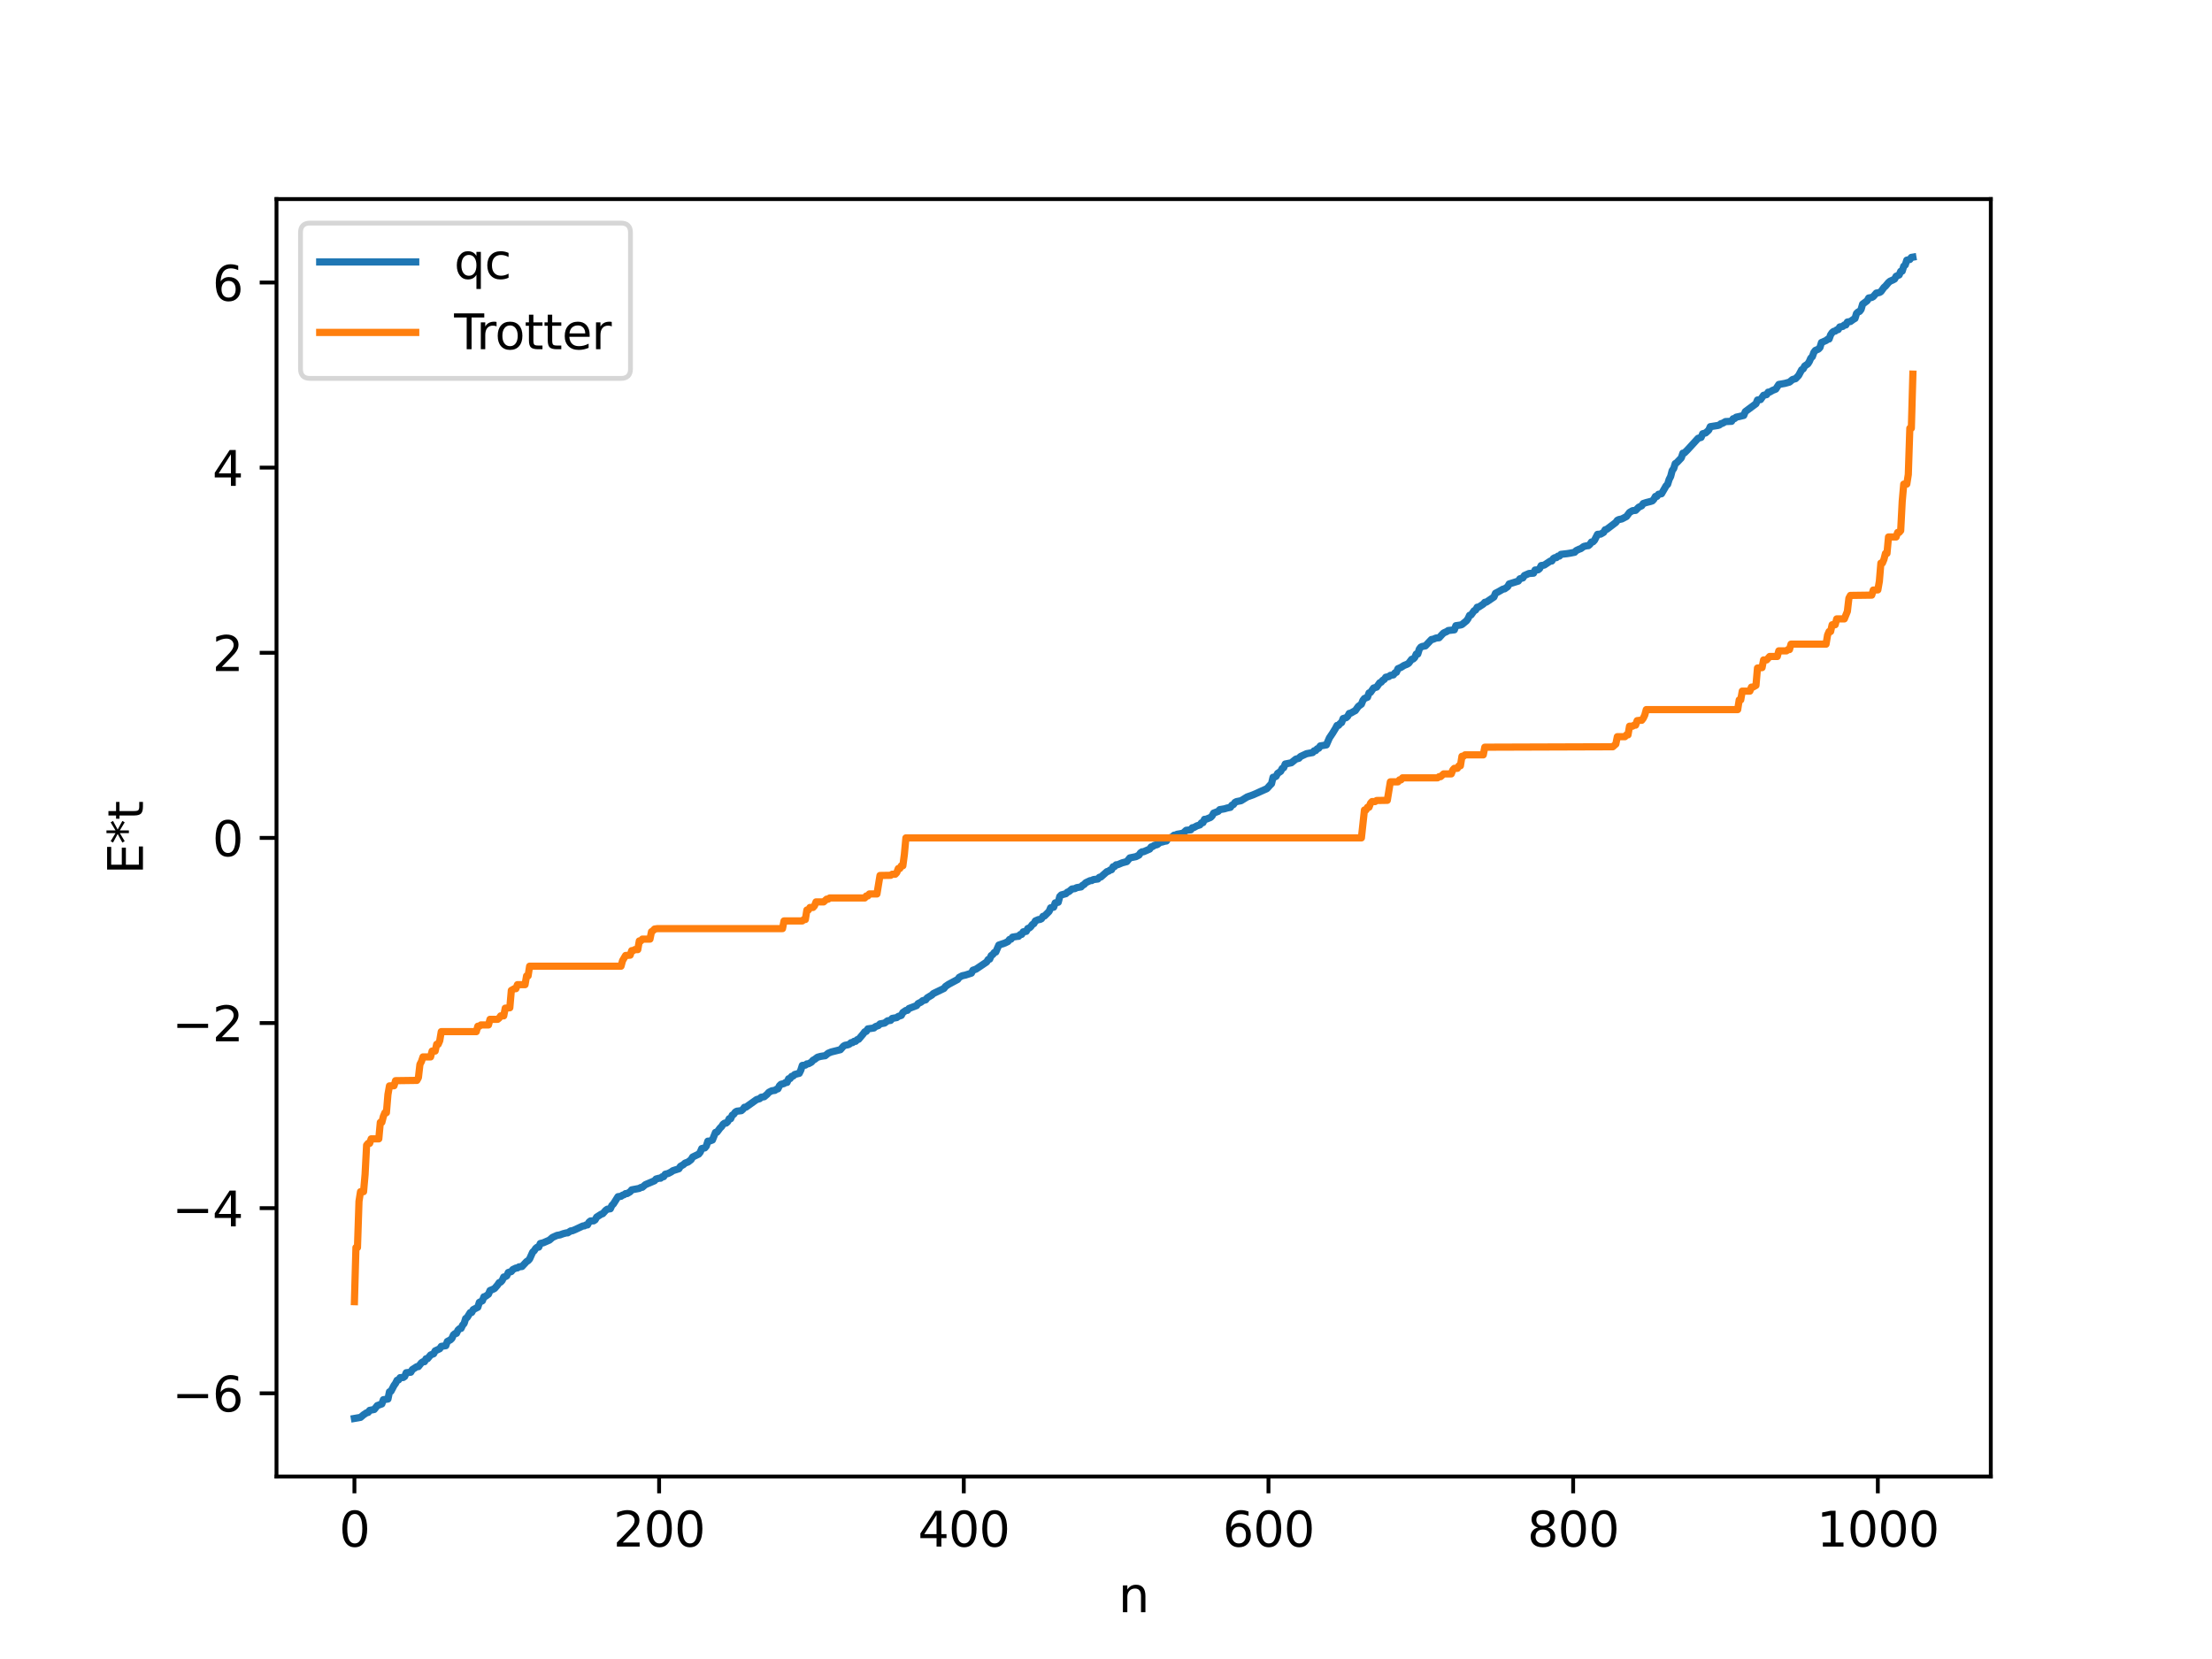 <?xml version="1.0" encoding="utf-8" standalone="no"?>
<!DOCTYPE svg PUBLIC "-//W3C//DTD SVG 1.1//EN"
  "http://www.w3.org/Graphics/SVG/1.1/DTD/svg11.dtd">
<svg xmlns:xlink="http://www.w3.org/1999/xlink" width="460.8pt" height="345.6pt" viewBox="0 0 460.8 345.6" xmlns="http://www.w3.org/2000/svg" version="1.1">
 <defs>
  <style type="text/css">*{stroke-linejoin: round; stroke-linecap: butt}</style>
 </defs>
 <g id="figure_1">
  <g id="patch_1">
   <path d="M 0 345.6 
L 460.8 345.6 
L 460.8 0 
L 0 0 
z
" style="fill: #ffffff"/>
  </g>
  <g id="axes_1">
   <g id="patch_2">
    <path d="M 57.6 307.584 
L 414.72 307.584 
L 414.72 41.472 
L 57.6 41.472 
z
" style="fill: #ffffff"/>
   </g>
   <g id="matplotlib.axis_1">
    <g id="xtick_1">
     <g id="line2d_1">
      <defs>
       <path id="mcae3d83566" d="M 0 0 
L 0 3.5 
" style="stroke: #000000; stroke-width: 0.8"/>
      </defs>
      <g>
       <use xlink:href="#mcae3d83566" x="73.833" y="307.584" style="stroke: #000000; stroke-width: 0.8"/>
      </g>
     </g>
     <g id="text_1">
      <!-- 0 -->
      <g transform="translate(70.651 322.182) scale(0.1 -0.1)">
       <defs>
        <path id="DejaVuSans-30" d="M 2034 4250 
Q 1547 4250 1301 3770 
Q 1056 3291 1056 2328 
Q 1056 1369 1301 889 
Q 1547 409 2034 409 
Q 2525 409 2770 889 
Q 3016 1369 3016 2328 
Q 3016 3291 2770 3770 
Q 2525 4250 2034 4250 
z
M 2034 4750 
Q 2819 4750 3233 4129 
Q 3647 3509 3647 2328 
Q 3647 1150 3233 529 
Q 2819 -91 2034 -91 
Q 1250 -91 836 529 
Q 422 1150 422 2328 
Q 422 3509 836 4129 
Q 1250 4750 2034 4750 
z
" transform="scale(0.016)"/>
       </defs>
       <use xlink:href="#DejaVuSans-30"/>
      </g>
     </g>
    </g>
    <g id="xtick_2">
     <g id="line2d_2">
      <g>
       <use xlink:href="#mcae3d83566" x="137.304" y="307.584" style="stroke: #000000; stroke-width: 0.8"/>
      </g>
     </g>
     <g id="text_2">
      <!-- 200 -->
      <g transform="translate(127.76 322.182) scale(0.1 -0.1)">
       <defs>
        <path id="DejaVuSans-32" d="M 1228 531 
L 3431 531 
L 3431 0 
L 469 0 
L 469 531 
Q 828 903 1448 1529 
Q 2069 2156 2228 2338 
Q 2531 2678 2651 2914 
Q 2772 3150 2772 3378 
Q 2772 3750 2511 3984 
Q 2250 4219 1831 4219 
Q 1534 4219 1204 4116 
Q 875 4013 500 3803 
L 500 4441 
Q 881 4594 1212 4672 
Q 1544 4750 1819 4750 
Q 2544 4750 2975 4387 
Q 3406 4025 3406 3419 
Q 3406 3131 3298 2873 
Q 3191 2616 2906 2266 
Q 2828 2175 2409 1742 
Q 1991 1309 1228 531 
z
" transform="scale(0.016)"/>
       </defs>
       <use xlink:href="#DejaVuSans-32"/>
       <use xlink:href="#DejaVuSans-30" x="63.623"/>
       <use xlink:href="#DejaVuSans-30" x="127.246"/>
      </g>
     </g>
    </g>
    <g id="xtick_3">
     <g id="line2d_3">
      <g>
       <use xlink:href="#mcae3d83566" x="200.775" y="307.584" style="stroke: #000000; stroke-width: 0.8"/>
      </g>
     </g>
     <g id="text_3">
      <!-- 400 -->
      <g transform="translate(191.231 322.182) scale(0.1 -0.1)">
       <defs>
        <path id="DejaVuSans-34" d="M 2419 4116 
L 825 1625 
L 2419 1625 
L 2419 4116 
z
M 2253 4666 
L 3047 4666 
L 3047 1625 
L 3713 1625 
L 3713 1100 
L 3047 1100 
L 3047 0 
L 2419 0 
L 2419 1100 
L 313 1100 
L 313 1709 
L 2253 4666 
z
" transform="scale(0.016)"/>
       </defs>
       <use xlink:href="#DejaVuSans-34"/>
       <use xlink:href="#DejaVuSans-30" x="63.623"/>
       <use xlink:href="#DejaVuSans-30" x="127.246"/>
      </g>
     </g>
    </g>
    <g id="xtick_4">
     <g id="line2d_4">
      <g>
       <use xlink:href="#mcae3d83566" x="264.246" y="307.584" style="stroke: #000000; stroke-width: 0.8"/>
      </g>
     </g>
     <g id="text_4">
      <!-- 600 -->
      <g transform="translate(254.702 322.182) scale(0.1 -0.1)">
       <defs>
        <path id="DejaVuSans-36" d="M 2113 2584 
Q 1688 2584 1439 2293 
Q 1191 2003 1191 1497 
Q 1191 994 1439 701 
Q 1688 409 2113 409 
Q 2538 409 2786 701 
Q 3034 994 3034 1497 
Q 3034 2003 2786 2293 
Q 2538 2584 2113 2584 
z
M 3366 4563 
L 3366 3988 
Q 3128 4100 2886 4159 
Q 2644 4219 2406 4219 
Q 1781 4219 1451 3797 
Q 1122 3375 1075 2522 
Q 1259 2794 1537 2939 
Q 1816 3084 2150 3084 
Q 2853 3084 3261 2657 
Q 3669 2231 3669 1497 
Q 3669 778 3244 343 
Q 2819 -91 2113 -91 
Q 1303 -91 875 529 
Q 447 1150 447 2328 
Q 447 3434 972 4092 
Q 1497 4750 2381 4750 
Q 2619 4750 2861 4703 
Q 3103 4656 3366 4563 
z
" transform="scale(0.016)"/>
       </defs>
       <use xlink:href="#DejaVuSans-36"/>
       <use xlink:href="#DejaVuSans-30" x="63.623"/>
       <use xlink:href="#DejaVuSans-30" x="127.246"/>
      </g>
     </g>
    </g>
    <g id="xtick_5">
     <g id="line2d_5">
      <g>
       <use xlink:href="#mcae3d83566" x="327.717" y="307.584" style="stroke: #000000; stroke-width: 0.8"/>
      </g>
     </g>
     <g id="text_5">
      <!-- 800 -->
      <g transform="translate(318.173 322.182) scale(0.1 -0.1)">
       <defs>
        <path id="DejaVuSans-38" d="M 2034 2216 
Q 1584 2216 1326 1975 
Q 1069 1734 1069 1313 
Q 1069 891 1326 650 
Q 1584 409 2034 409 
Q 2484 409 2743 651 
Q 3003 894 3003 1313 
Q 3003 1734 2745 1975 
Q 2488 2216 2034 2216 
z
M 1403 2484 
Q 997 2584 770 2862 
Q 544 3141 544 3541 
Q 544 4100 942 4425 
Q 1341 4750 2034 4750 
Q 2731 4750 3128 4425 
Q 3525 4100 3525 3541 
Q 3525 3141 3298 2862 
Q 3072 2584 2669 2484 
Q 3125 2378 3379 2068 
Q 3634 1759 3634 1313 
Q 3634 634 3220 271 
Q 2806 -91 2034 -91 
Q 1263 -91 848 271 
Q 434 634 434 1313 
Q 434 1759 690 2068 
Q 947 2378 1403 2484 
z
M 1172 3481 
Q 1172 3119 1398 2916 
Q 1625 2713 2034 2713 
Q 2441 2713 2670 2916 
Q 2900 3119 2900 3481 
Q 2900 3844 2670 4047 
Q 2441 4250 2034 4250 
Q 1625 4250 1398 4047 
Q 1172 3844 1172 3481 
z
" transform="scale(0.016)"/>
       </defs>
       <use xlink:href="#DejaVuSans-38"/>
       <use xlink:href="#DejaVuSans-30" x="63.623"/>
       <use xlink:href="#DejaVuSans-30" x="127.246"/>
      </g>
     </g>
    </g>
    <g id="xtick_6">
     <g id="line2d_6">
      <g>
       <use xlink:href="#mcae3d83566" x="391.188" y="307.584" style="stroke: #000000; stroke-width: 0.8"/>
      </g>
     </g>
     <g id="text_6">
      <!-- 1000 -->
      <g transform="translate(378.463 322.182) scale(0.1 -0.1)">
       <defs>
        <path id="DejaVuSans-31" d="M 794 531 
L 1825 531 
L 1825 4091 
L 703 3866 
L 703 4441 
L 1819 4666 
L 2450 4666 
L 2450 531 
L 3481 531 
L 3481 0 
L 794 0 
L 794 531 
z
" transform="scale(0.016)"/>
       </defs>
       <use xlink:href="#DejaVuSans-31"/>
       <use xlink:href="#DejaVuSans-30" x="63.623"/>
       <use xlink:href="#DejaVuSans-30" x="127.246"/>
       <use xlink:href="#DejaVuSans-30" x="190.869"/>
      </g>
     </g>
    </g>
    <g id="text_7">
     <!-- n -->
     <g transform="translate(232.991 335.861) scale(0.1 -0.1)">
      <defs>
       <path id="DejaVuSans-6e" d="M 3513 2113 
L 3513 0 
L 2938 0 
L 2938 2094 
Q 2938 2591 2744 2837 
Q 2550 3084 2163 3084 
Q 1697 3084 1428 2787 
Q 1159 2491 1159 1978 
L 1159 0 
L 581 0 
L 581 3500 
L 1159 3500 
L 1159 2956 
Q 1366 3272 1645 3428 
Q 1925 3584 2291 3584 
Q 2894 3584 3203 3211 
Q 3513 2838 3513 2113 
z
" transform="scale(0.016)"/>
      </defs>
      <use xlink:href="#DejaVuSans-6e"/>
     </g>
    </g>
   </g>
   <g id="matplotlib.axis_2">
    <g id="ytick_1">
     <g id="line2d_7">
      <defs>
       <path id="m505b1bbd53" d="M 0 0 
L -3.5 0 
" style="stroke: #000000; stroke-width: 0.8"/>
      </defs>
      <g>
       <use xlink:href="#m505b1bbd53" x="57.6" y="290.248" style="stroke: #000000; stroke-width: 0.8"/>
      </g>
     </g>
     <g id="text_8">
      <!-- −6 -->
      <g transform="translate(35.858 294.047) scale(0.1 -0.1)">
       <defs>
        <path id="DejaVuSans-2212" d="M 678 2272 
L 4684 2272 
L 4684 1741 
L 678 1741 
L 678 2272 
z
" transform="scale(0.016)"/>
       </defs>
       <use xlink:href="#DejaVuSans-2212"/>
       <use xlink:href="#DejaVuSans-36" x="83.789"/>
      </g>
     </g>
    </g>
    <g id="ytick_2">
     <g id="line2d_8">
      <g>
       <use xlink:href="#m505b1bbd53" x="57.6" y="251.682" style="stroke: #000000; stroke-width: 0.8"/>
      </g>
     </g>
     <g id="text_9">
      <!-- −4 -->
      <g transform="translate(35.858 255.481) scale(0.1 -0.1)">
       <use xlink:href="#DejaVuSans-2212"/>
       <use xlink:href="#DejaVuSans-34" x="83.789"/>
      </g>
     </g>
    </g>
    <g id="ytick_3">
     <g id="line2d_9">
      <g>
       <use xlink:href="#m505b1bbd53" x="57.6" y="213.116" style="stroke: #000000; stroke-width: 0.8"/>
      </g>
     </g>
     <g id="text_10">
      <!-- −2 -->
      <g transform="translate(35.858 216.915) scale(0.1 -0.1)">
       <use xlink:href="#DejaVuSans-2212"/>
       <use xlink:href="#DejaVuSans-32" x="83.789"/>
      </g>
     </g>
    </g>
    <g id="ytick_4">
     <g id="line2d_10">
      <g>
       <use xlink:href="#m505b1bbd53" x="57.6" y="174.55" style="stroke: #000000; stroke-width: 0.8"/>
      </g>
     </g>
     <g id="text_11">
      <!-- 0 -->
      <g transform="translate(44.237 178.349) scale(0.1 -0.1)">
       <use xlink:href="#DejaVuSans-30"/>
      </g>
     </g>
    </g>
    <g id="ytick_5">
     <g id="line2d_11">
      <g>
       <use xlink:href="#m505b1bbd53" x="57.6" y="135.984" style="stroke: #000000; stroke-width: 0.8"/>
      </g>
     </g>
     <g id="text_12">
      <!-- 2 -->
      <g transform="translate(44.237 139.783) scale(0.1 -0.1)">
       <use xlink:href="#DejaVuSans-32"/>
      </g>
     </g>
    </g>
    <g id="ytick_6">
     <g id="line2d_12">
      <g>
       <use xlink:href="#m505b1bbd53" x="57.6" y="97.418" style="stroke: #000000; stroke-width: 0.8"/>
      </g>
     </g>
     <g id="text_13">
      <!-- 4 -->
      <g transform="translate(44.237 101.217) scale(0.1 -0.1)">
       <use xlink:href="#DejaVuSans-34"/>
      </g>
     </g>
    </g>
    <g id="ytick_7">
     <g id="line2d_13">
      <g>
       <use xlink:href="#m505b1bbd53" x="57.6" y="58.852" style="stroke: #000000; stroke-width: 0.8"/>
      </g>
     </g>
     <g id="text_14">
      <!-- 6 -->
      <g transform="translate(44.237 62.651) scale(0.1 -0.1)">
       <use xlink:href="#DejaVuSans-36"/>
      </g>
     </g>
    </g>
    <g id="text_15">
     <!-- E*t -->
     <g transform="translate(29.778 182.148) rotate(-90) scale(0.1 -0.1)">
      <defs>
       <path id="DejaVuSans-45" d="M 628 4666 
L 3578 4666 
L 3578 4134 
L 1259 4134 
L 1259 2753 
L 3481 2753 
L 3481 2222 
L 1259 2222 
L 1259 531 
L 3634 531 
L 3634 0 
L 628 0 
L 628 4666 
z
" transform="scale(0.016)"/>
       <path id="DejaVuSans-2a" d="M 3009 3897 
L 1888 3291 
L 3009 2681 
L 2828 2375 
L 1778 3009 
L 1778 1831 
L 1422 1831 
L 1422 3009 
L 372 2375 
L 191 2681 
L 1313 3291 
L 191 3897 
L 372 4206 
L 1422 3572 
L 1422 4750 
L 1778 4750 
L 1778 3572 
L 2828 4206 
L 3009 3897 
z
" transform="scale(0.016)"/>
       <path id="DejaVuSans-74" d="M 1172 4494 
L 1172 3500 
L 2356 3500 
L 2356 3053 
L 1172 3053 
L 1172 1153 
Q 1172 725 1289 603 
Q 1406 481 1766 481 
L 2356 481 
L 2356 0 
L 1766 0 
Q 1100 0 847 248 
Q 594 497 594 1153 
L 594 3053 
L 172 3053 
L 172 3500 
L 594 3500 
L 594 4494 
L 1172 4494 
z
" transform="scale(0.016)"/>
      </defs>
      <use xlink:href="#DejaVuSans-45"/>
      <use xlink:href="#DejaVuSans-2a" x="63.184"/>
      <use xlink:href="#DejaVuSans-74" x="113.184"/>
     </g>
    </g>
   </g>
   <g id="line2d_14">
    <path d="M 73.833 295.488 
L 75.102 295.266 
L 75.737 294.727 
L 76.372 294.302 
L 76.689 294.238 
L 77.006 293.804 
L 77.958 293.618 
L 78.593 292.81 
L 79.545 292.466 
L 79.862 291.584 
L 80.815 291.444 
L 81.132 289.936 
L 81.449 289.819 
L 82.084 288.607 
L 82.401 288.171 
L 82.719 287.533 
L 83.036 287.452 
L 83.353 286.986 
L 83.988 286.96 
L 84.305 286.745 
L 84.623 285.965 
L 85.575 285.856 
L 85.892 285.311 
L 86.844 284.7 
L 87.162 284.687 
L 87.796 283.889 
L 88.114 283.679 
L 88.431 283.664 
L 88.748 283.056 
L 89.066 283.039 
L 89.7 282.268 
L 90.335 282.014 
L 90.653 281.409 
L 91.605 280.967 
L 91.922 280.477 
L 92.874 280.329 
L 93.191 279.448 
L 93.826 279.114 
L 94.143 278.8 
L 94.461 278.088 
L 94.778 277.821 
L 95.096 277.756 
L 95.413 277.085 
L 95.73 276.796 
L 96.048 276.734 
L 96.365 276.06 
L 96.682 275.706 
L 97 274.681 
L 97.317 274.461 
L 97.952 273.438 
L 98.269 273.402 
L 98.586 272.817 
L 99.539 272.323 
L 99.856 271.298 
L 100.491 270.977 
L 100.808 270.143 
L 101.125 270.063 
L 101.76 269.597 
L 102.077 268.842 
L 102.712 268.574 
L 103.029 268.415 
L 103.664 267.673 
L 103.981 267.195 
L 104.299 267.077 
L 104.616 266.729 
L 104.934 266.026 
L 105.251 265.968 
L 105.568 265.777 
L 105.886 265.081 
L 106.52 264.884 
L 106.838 264.464 
L 107.472 264.156 
L 107.79 264.129 
L 108.107 263.907 
L 108.742 263.836 
L 109.694 262.814 
L 110.011 262.621 
L 110.329 262.26 
L 110.963 260.843 
L 111.281 260.553 
L 111.598 260.069 
L 111.915 259.817 
L 112.233 259.797 
L 112.55 259.043 
L 113.185 258.889 
L 114.454 258.337 
L 115.089 257.78 
L 116.041 257.353 
L 116.676 257.242 
L 117.31 257.007 
L 117.945 256.84 
L 118.262 256.824 
L 118.897 256.418 
L 119.215 256.396 
L 119.849 256.132 
L 121.436 255.389 
L 121.753 255.367 
L 122.071 255.178 
L 122.388 255.171 
L 122.705 254.585 
L 123.023 254.347 
L 123.658 254.326 
L 123.975 254.118 
L 124.292 253.545 
L 125.244 252.937 
L 125.562 252.833 
L 126.196 252.124 
L 126.514 251.897 
L 127.148 251.808 
L 127.466 251.105 
L 127.783 250.809 
L 128.735 249.293 
L 129.37 249.211 
L 129.687 248.975 
L 130.005 248.885 
L 130.322 248.644 
L 130.639 248.644 
L 131.274 248.267 
L 131.591 247.866 
L 133.178 247.564 
L 133.496 247.368 
L 133.813 247.328 
L 134.448 246.782 
L 136.352 245.973 
L 136.669 245.611 
L 137.304 245.442 
L 137.621 245.439 
L 137.939 245.147 
L 138.256 245.124 
L 138.573 244.615 
L 139.208 244.453 
L 139.843 244.121 
L 140.16 243.882 
L 141.429 243.476 
L 141.747 242.968 
L 142.381 242.605 
L 142.699 242.304 
L 143.334 242.066 
L 143.968 241.579 
L 144.286 241.036 
L 145.555 240.418 
L 145.872 240.014 
L 146.19 239.264 
L 146.824 239.13 
L 147.142 238.749 
L 147.459 237.727 
L 147.777 237.727 
L 148.411 237.482 
L 149.046 235.902 
L 149.363 235.848 
L 149.998 234.999 
L 150.315 234.695 
L 150.633 234.201 
L 150.95 233.971 
L 151.267 233.962 
L 151.585 233.685 
L 151.902 233.047 
L 152.22 233.046 
L 152.537 232.315 
L 152.854 232.121 
L 153.172 231.67 
L 153.489 231.485 
L 154.441 231.369 
L 154.758 231.095 
L 155.076 230.665 
L 155.393 230.644 
L 157.615 229.06 
L 158.249 228.877 
L 158.567 228.576 
L 159.201 228.472 
L 159.836 227.933 
L 160.153 227.554 
L 160.788 227.23 
L 161.423 227.143 
L 161.74 226.912 
L 162.058 226.825 
L 162.375 226.182 
L 162.692 225.88 
L 163.327 225.722 
L 163.644 225.5 
L 163.962 225.485 
L 164.279 224.727 
L 164.596 224.69 
L 164.914 224.232 
L 165.231 224.154 
L 165.548 223.838 
L 166.183 223.669 
L 166.5 223.595 
L 166.818 222.94 
L 167.135 221.948 
L 167.77 221.886 
L 168.087 221.628 
L 168.405 221.609 
L 169.039 221.265 
L 169.357 220.87 
L 169.674 220.714 
L 170.309 220.239 
L 170.943 220.066 
L 171.578 219.962 
L 171.896 219.929 
L 172.53 219.407 
L 173.165 219.148 
L 175.069 218.669 
L 175.704 217.945 
L 176.021 217.759 
L 176.656 217.641 
L 176.973 217.498 
L 177.291 217.208 
L 177.608 217.194 
L 177.925 216.923 
L 178.243 216.921 
L 178.56 216.585 
L 178.877 216.497 
L 179.829 215.368 
L 180.147 214.937 
L 180.464 214.85 
L 180.781 214.339 
L 182.051 214.149 
L 182.368 213.864 
L 183.003 213.631 
L 183.32 213.299 
L 184.272 213.122 
L 184.907 212.649 
L 185.542 212.562 
L 185.859 212.155 
L 186.811 211.983 
L 187.129 211.737 
L 187.763 211.525 
L 188.081 210.927 
L 188.715 210.495 
L 189.033 210.472 
L 189.35 210.09 
L 190.937 209.487 
L 191.254 209.063 
L 191.889 208.752 
L 192.206 208.462 
L 192.841 208.286 
L 193.158 207.861 
L 194.11 207.293 
L 194.428 206.978 
L 196.649 205.908 
L 196.967 205.492 
L 197.601 205.06 
L 199.505 204.037 
L 199.823 203.601 
L 200.458 203.266 
L 201.092 203.134 
L 202.362 202.721 
L 202.679 202.112 
L 203.314 201.895 
L 205.535 200.399 
L 205.853 199.883 
L 206.17 199.801 
L 206.487 199.062 
L 206.805 198.861 
L 207.122 198.431 
L 207.439 198.327 
L 208.074 196.872 
L 209.343 196.446 
L 209.978 196.136 
L 210.296 195.709 
L 210.613 195.645 
L 210.93 195.224 
L 211.882 195.067 
L 212.2 195.046 
L 212.517 194.688 
L 212.834 194.651 
L 213.152 194.118 
L 213.786 194.02 
L 214.104 193.42 
L 214.421 193.32 
L 214.739 193.041 
L 215.056 192.592 
L 215.373 192.413 
L 215.691 191.841 
L 216.325 191.566 
L 216.643 191.546 
L 216.96 191.388 
L 217.277 190.889 
L 217.595 190.816 
L 218.547 189.864 
L 218.864 189.113 
L 219.499 188.984 
L 219.816 188.088 
L 220.451 187.957 
L 220.768 186.761 
L 221.086 186.431 
L 222.038 186.173 
L 222.355 185.853 
L 222.672 185.74 
L 223.307 185.194 
L 223.942 185.112 
L 224.259 184.92 
L 225.211 184.76 
L 225.529 184.403 
L 225.846 184.262 
L 226.163 183.894 
L 227.115 183.445 
L 227.433 183.435 
L 227.75 183.237 
L 228.702 183.113 
L 229.02 182.756 
L 229.337 182.69 
L 230.606 181.57 
L 230.924 181.494 
L 231.241 181.247 
L 231.558 181.178 
L 231.876 180.558 
L 232.193 180.511 
L 232.51 180.153 
L 232.828 180.139 
L 233.78 179.741 
L 234.732 179.487 
L 235.367 178.716 
L 236.636 178.455 
L 237.271 178.13 
L 237.588 177.656 
L 237.905 177.449 
L 238.223 177.431 
L 239.492 176.882 
L 239.81 176.424 
L 240.127 176.353 
L 240.444 176.11 
L 241.079 175.948 
L 241.714 175.439 
L 242.031 175.428 
L 242.666 175.235 
L 242.983 175.195 
L 243.3 174.706 
L 244.253 174.313 
L 244.57 173.987 
L 244.887 173.953 
L 245.205 173.793 
L 245.839 173.689 
L 246.474 173.549 
L 247.109 172.965 
L 248.061 172.865 
L 248.378 172.436 
L 248.696 172.395 
L 249.33 172.042 
L 249.965 171.839 
L 250.282 171.411 
L 250.6 171.373 
L 250.917 170.679 
L 251.234 170.668 
L 252.186 170.283 
L 252.504 169.961 
L 252.821 169.383 
L 253.773 169.021 
L 254.091 168.66 
L 255.043 168.5 
L 255.677 168.313 
L 256.312 168.186 
L 256.629 167.738 
L 256.947 167.597 
L 257.264 167.161 
L 257.581 166.992 
L 258.534 166.8 
L 259.803 166.019 
L 261.072 165.565 
L 263.929 164.282 
L 264.563 163.571 
L 264.881 163.257 
L 265.198 161.924 
L 265.515 161.878 
L 265.833 161.713 
L 266.15 161.115 
L 266.785 160.687 
L 267.102 160.091 
L 267.42 159.927 
L 267.737 159.158 
L 269.006 158.901 
L 269.958 158.134 
L 270.593 157.962 
L 270.91 157.599 
L 272.18 157.006 
L 273.449 156.774 
L 273.767 156.403 
L 274.084 156.365 
L 274.401 155.986 
L 274.719 155.875 
L 275.036 155.39 
L 276.305 155.183 
L 276.94 153.721 
L 277.575 152.774 
L 278.21 151.738 
L 278.527 151.126 
L 278.844 151.106 
L 279.162 150.713 
L 279.479 150.529 
L 279.796 149.686 
L 280.431 149.505 
L 280.748 149.218 
L 281.066 148.622 
L 281.383 148.565 
L 282.018 148.195 
L 282.335 148.038 
L 282.97 147.149 
L 283.605 146.688 
L 283.922 145.901 
L 284.239 145.501 
L 284.874 145.247 
L 285.191 144.351 
L 285.509 144.223 
L 286.143 143.328 
L 286.778 143.138 
L 287.413 142.238 
L 287.73 142.109 
L 288.048 141.711 
L 288.365 141.542 
L 288.682 141.078 
L 289.317 140.947 
L 289.634 140.691 
L 290.269 140.591 
L 290.586 140.172 
L 290.904 140.048 
L 291.221 139.301 
L 291.856 139.026 
L 292.491 138.624 
L 293.125 138.37 
L 293.443 138.173 
L 294.077 137.345 
L 294.395 137.276 
L 294.712 136.976 
L 295.029 136.251 
L 295.347 136.25 
L 295.664 135.229 
L 295.981 134.812 
L 296.299 134.664 
L 296.934 134.551 
L 298.203 133.215 
L 298.52 133.18 
L 299.155 132.915 
L 299.79 132.855 
L 300.424 132.16 
L 300.742 131.852 
L 301.377 131.568 
L 301.694 131.348 
L 302.963 131.207 
L 303.281 130.343 
L 304.233 130.202 
L 304.55 130.103 
L 305.502 129.321 
L 305.82 128.872 
L 306.137 128.187 
L 306.454 128.095 
L 307.089 127.225 
L 307.406 127.074 
L 307.724 126.494 
L 308.041 126.46 
L 308.993 125.841 
L 309.31 125.472 
L 309.628 125.435 
L 311.215 124.367 
L 311.532 123.589 
L 312.167 123.263 
L 313.119 122.719 
L 313.436 122.669 
L 314.071 122.221 
L 314.388 121.646 
L 316.292 121.051 
L 316.61 120.574 
L 317.244 120.39 
L 317.562 119.888 
L 318.514 119.47 
L 319.466 119.403 
L 319.783 118.746 
L 320.418 118.697 
L 320.735 118.443 
L 321.053 117.818 
L 321.687 117.724 
L 322.957 116.882 
L 323.274 116.865 
L 323.591 116.353 
L 323.909 116.173 
L 324.226 116.167 
L 324.543 115.856 
L 324.861 115.842 
L 325.178 115.479 
L 326.448 115.334 
L 327.082 115.235 
L 328.034 115.046 
L 328.352 114.698 
L 328.986 114.399 
L 329.304 114.297 
L 329.939 113.832 
L 330.573 113.687 
L 330.891 113.668 
L 331.208 113.399 
L 331.525 112.915 
L 331.843 112.876 
L 332.16 112.55 
L 332.795 111.313 
L 333.429 111.267 
L 334.064 110.903 
L 334.381 110.355 
L 334.699 110.282 
L 336.603 108.836 
L 336.92 108.394 
L 337.238 108.238 
L 337.872 108.099 
L 338.824 107.599 
L 339.459 106.747 
L 340.094 106.379 
L 340.729 106.32 
L 341.363 105.673 
L 341.998 105.365 
L 342.315 104.892 
L 342.95 104.688 
L 343.902 104.446 
L 344.22 104.335 
L 344.537 103.989 
L 344.854 103.415 
L 345.172 103.409 
L 345.489 102.968 
L 346.124 102.856 
L 346.758 101.768 
L 347.076 101.21 
L 347.393 100.901 
L 347.71 99.879 
L 348.028 99.256 
L 348.345 98.032 
L 348.662 97.609 
L 348.98 96.584 
L 349.297 96.385 
L 350.249 95.382 
L 350.567 94.406 
L 350.884 94.365 
L 351.519 93.735 
L 353.74 91.308 
L 354.375 91.119 
L 354.692 90.359 
L 355.327 90.18 
L 355.962 89.598 
L 356.279 88.884 
L 357.866 88.631 
L 358.183 88.533 
L 358.5 88.262 
L 358.818 88.184 
L 359.453 87.821 
L 360.722 87.767 
L 361.039 87.237 
L 361.357 87.19 
L 361.674 86.905 
L 362.309 86.769 
L 362.943 86.615 
L 363.261 86.54 
L 363.578 85.749 
L 365.8 84.101 
L 366.117 83.328 
L 366.752 83.244 
L 367.386 82.343 
L 368.021 82.207 
L 368.339 81.691 
L 368.656 81.676 
L 369.291 81.314 
L 369.925 81.062 
L 370.56 80.086 
L 371.829 79.865 
L 372.781 79.603 
L 373.416 79.06 
L 374.051 78.884 
L 374.686 78.218 
L 375.32 77.026 
L 375.638 76.844 
L 375.955 76.249 
L 376.59 75.818 
L 376.907 75.326 
L 377.224 74.602 
L 377.542 74.3 
L 377.859 73.409 
L 378.177 72.999 
L 378.811 72.729 
L 379.129 72.388 
L 379.446 71.352 
L 380.398 70.932 
L 380.715 70.682 
L 381.033 70.623 
L 381.35 69.756 
L 381.667 69.285 
L 381.985 69.035 
L 382.302 68.976 
L 382.62 68.72 
L 382.937 68.657 
L 383.254 68.109 
L 383.889 67.997 
L 384.206 67.698 
L 384.524 67.697 
L 384.841 67.086 
L 385.476 66.976 
L 386.11 66.517 
L 386.428 66.338 
L 386.745 65.308 
L 387.062 64.999 
L 387.38 64.87 
L 387.697 64.461 
L 388.015 63.352 
L 388.967 62.65 
L 389.284 62.079 
L 389.919 61.964 
L 390.236 61.784 
L 390.871 61.054 
L 391.505 60.939 
L 391.823 60.759 
L 392.458 59.883 
L 392.775 59.609 
L 393.41 58.853 
L 393.727 58.587 
L 394.362 58.305 
L 394.679 58.126 
L 394.996 57.55 
L 395.631 57.275 
L 395.948 56.528 
L 396.266 56.482 
L 396.583 55.457 
L 396.9 55.19 
L 397.218 54.196 
L 397.853 54.057 
L 398.17 53.622 
L 398.487 53.568 
L 398.487 53.568 
" clip-path="url(#pd7fcdb1fad)" style="fill: none; stroke: #1f77b4; stroke-width: 1.5; stroke-linecap: square"/>
   </g>
   <g id="line2d_15">
    <path d="M 73.833 271.161 
L 74.15 259.887 
L 74.467 259.887 
L 74.785 250.251 
L 75.102 248.249 
L 75.737 248.249 
L 76.054 244.644 
L 76.372 238.557 
L 76.689 238.183 
L 77.006 238.183 
L 77.324 237.242 
L 78.91 237.242 
L 79.228 233.808 
L 79.545 233.808 
L 79.862 232.565 
L 80.18 231.797 
L 80.497 231.797 
L 80.815 228 
L 81.132 226.212 
L 82.084 226.181 
L 82.401 225.124 
L 86.844 225.064 
L 87.162 224.484 
L 87.479 221.733 
L 87.796 221.125 
L 88.114 220.172 
L 89.7 220.172 
L 90.018 218.955 
L 90.653 218.955 
L 90.97 217.541 
L 91.287 217.541 
L 91.605 216.805 
L 91.922 214.91 
L 99.221 214.91 
L 99.539 213.782 
L 99.856 213.782 
L 100.173 213.515 
L 101.76 213.515 
L 102.077 212.345 
L 103.664 212.345 
L 103.981 212.081 
L 104.299 211.624 
L 104.934 211.624 
L 105.251 210.02 
L 106.203 209.939 
L 106.52 206.318 
L 107.155 205.96 
L 107.472 205.96 
L 107.79 205.126 
L 109.377 205.126 
L 109.694 203.296 
L 110.011 203.296 
L 110.329 201.275 
L 129.37 201.275 
L 129.687 200.126 
L 130.322 199.045 
L 131.274 198.977 
L 131.591 198.037 
L 131.909 198.037 
L 132.226 197.822 
L 132.861 197.822 
L 133.178 196.013 
L 133.496 196.013 
L 133.813 195.634 
L 135.4 195.634 
L 135.717 194.091 
L 136.034 193.883 
L 136.352 193.535 
L 136.986 193.447 
L 163.01 193.447 
L 163.327 191.846 
L 167.135 191.846 
L 167.453 191.553 
L 167.77 191.553 
L 168.087 189.572 
L 168.405 189.572 
L 168.722 189.043 
L 169.357 189.043 
L 169.674 188.701 
L 169.991 187.884 
L 171.578 187.884 
L 172.213 187.307 
L 172.53 187.307 
L 172.848 187.063 
L 180.147 187.063 
L 180.464 186.642 
L 180.781 186.642 
L 181.099 186.229 
L 182.686 186.229 
L 183.32 182.377 
L 185.542 182.343 
L 185.859 182.119 
L 186.494 182.119 
L 186.811 181.781 
L 187.129 180.934 
L 187.446 180.934 
L 187.763 180.361 
L 188.081 180.361 
L 188.398 177.966 
L 188.715 174.55 
L 283.605 174.55 
L 284.239 168.739 
L 284.557 168.739 
L 284.874 168.166 
L 285.191 168.166 
L 285.509 167.318 
L 285.826 166.98 
L 286.461 166.98 
L 286.778 166.757 
L 289 166.722 
L 289.634 162.871 
L 291.221 162.871 
L 291.539 162.458 
L 291.856 162.458 
L 292.173 162.037 
L 299.472 162.037 
L 299.79 161.792 
L 300.107 161.792 
L 300.742 161.216 
L 302.329 161.216 
L 302.646 160.398 
L 302.963 160.057 
L 303.598 160.057 
L 303.915 159.528 
L 304.233 159.528 
L 304.55 157.546 
L 304.867 157.546 
L 305.185 157.254 
L 308.993 157.254 
L 309.31 155.653 
L 335.968 155.565 
L 336.603 155.008 
L 336.92 153.466 
L 338.507 153.466 
L 338.824 153.087 
L 339.142 153.087 
L 339.459 151.278 
L 340.094 151.278 
L 340.411 151.063 
L 340.729 151.063 
L 341.046 150.123 
L 341.681 150.054 
L 341.998 150.054 
L 342.315 149.636 
L 342.633 148.974 
L 342.95 147.825 
L 361.991 147.825 
L 362.309 145.803 
L 362.626 145.803 
L 362.943 143.973 
L 364.53 143.973 
L 364.848 143.14 
L 365.165 143.14 
L 365.8 142.782 
L 366.117 139.161 
L 367.069 139.08 
L 367.386 137.475 
L 368.021 137.475 
L 368.656 136.755 
L 370.243 136.755 
L 370.56 135.585 
L 372.147 135.585 
L 372.464 135.318 
L 372.781 135.318 
L 373.099 134.189 
L 380.398 134.189 
L 380.715 132.295 
L 381.033 131.559 
L 381.35 131.559 
L 381.667 130.145 
L 382.302 130.145 
L 382.62 128.928 
L 384.206 128.928 
L 384.841 127.367 
L 385.158 124.615 
L 385.476 124.036 
L 389.919 123.976 
L 390.236 122.918 
L 391.188 122.888 
L 391.505 121.1 
L 391.823 117.303 
L 392.14 117.303 
L 392.458 116.535 
L 392.775 115.292 
L 393.092 115.292 
L 393.41 111.858 
L 394.996 111.858 
L 395.314 110.916 
L 395.631 110.916 
L 395.948 110.543 
L 396.266 104.456 
L 396.583 100.851 
L 397.218 100.851 
L 397.535 98.849 
L 397.853 89.213 
L 398.17 89.213 
L 398.487 77.939 
L 398.487 77.939 
" clip-path="url(#pd7fcdb1fad)" style="fill: none; stroke: #ff7f0e; stroke-width: 1.5; stroke-linecap: square"/>
   </g>
   <g id="patch_3">
    <path d="M 57.6 307.584 
L 57.6 41.472 
" style="fill: none; stroke: #000000; stroke-width: 0.8; stroke-linejoin: miter; stroke-linecap: square"/>
   </g>
   <g id="patch_4">
    <path d="M 414.72 307.584 
L 414.72 41.472 
" style="fill: none; stroke: #000000; stroke-width: 0.8; stroke-linejoin: miter; stroke-linecap: square"/>
   </g>
   <g id="patch_5">
    <path d="M 57.6 307.584 
L 414.72 307.584 
" style="fill: none; stroke: #000000; stroke-width: 0.8; stroke-linejoin: miter; stroke-linecap: square"/>
   </g>
   <g id="patch_6">
    <path d="M 57.6 41.472 
L 414.72 41.472 
" style="fill: none; stroke: #000000; stroke-width: 0.8; stroke-linejoin: miter; stroke-linecap: square"/>
   </g>
   <g id="legend_1">
    <g id="patch_7">
     <path d="M 64.6 78.828 
L 129.342 78.828 
Q 131.342 78.828 131.342 76.828 
L 131.342 48.472 
Q 131.342 46.472 129.342 46.472 
L 64.6 46.472 
Q 62.6 46.472 62.6 48.472 
L 62.6 76.828 
Q 62.6 78.828 64.6 78.828 
z
" style="fill: #ffffff; opacity: 0.8; stroke: #cccccc; stroke-linejoin: miter"/>
    </g>
    <g id="line2d_16">
     <path d="M 66.6 54.57 
L 76.6 54.57 
L 86.6 54.57 
" style="fill: none; stroke: #1f77b4; stroke-width: 1.5; stroke-linecap: square"/>
    </g>
    <g id="text_16">
     <!-- qc -->
     <g transform="translate(94.6 58.07) scale(0.1 -0.1)">
      <defs>
       <path id="DejaVuSans-71" d="M 947 1747 
Q 947 1113 1208 752 
Q 1469 391 1925 391 
Q 2381 391 2643 752 
Q 2906 1113 2906 1747 
Q 2906 2381 2643 2742 
Q 2381 3103 1925 3103 
Q 1469 3103 1208 2742 
Q 947 2381 947 1747 
z
M 2906 525 
Q 2725 213 2448 61 
Q 2172 -91 1784 -91 
Q 1150 -91 751 415 
Q 353 922 353 1747 
Q 353 2572 751 3078 
Q 1150 3584 1784 3584 
Q 2172 3584 2448 3432 
Q 2725 3281 2906 2969 
L 2906 3500 
L 3481 3500 
L 3481 -1331 
L 2906 -1331 
L 2906 525 
z
" transform="scale(0.016)"/>
       <path id="DejaVuSans-63" d="M 3122 3366 
L 3122 2828 
Q 2878 2963 2633 3030 
Q 2388 3097 2138 3097 
Q 1578 3097 1268 2742 
Q 959 2388 959 1747 
Q 959 1106 1268 751 
Q 1578 397 2138 397 
Q 2388 397 2633 464 
Q 2878 531 3122 666 
L 3122 134 
Q 2881 22 2623 -34 
Q 2366 -91 2075 -91 
Q 1284 -91 818 406 
Q 353 903 353 1747 
Q 353 2603 823 3093 
Q 1294 3584 2113 3584 
Q 2378 3584 2631 3529 
Q 2884 3475 3122 3366 
z
" transform="scale(0.016)"/>
      </defs>
      <use xlink:href="#DejaVuSans-71"/>
      <use xlink:href="#DejaVuSans-63" x="63.477"/>
     </g>
    </g>
    <g id="line2d_17">
     <path d="M 66.6 69.249 
L 76.6 69.249 
L 86.6 69.249 
" style="fill: none; stroke: #ff7f0e; stroke-width: 1.5; stroke-linecap: square"/>
    </g>
    <g id="text_17">
     <!-- Trotter -->
     <g transform="translate(94.6 72.749) scale(0.1 -0.1)">
      <defs>
       <path id="DejaVuSans-54" d="M -19 4666 
L 3928 4666 
L 3928 4134 
L 2272 4134 
L 2272 0 
L 1638 0 
L 1638 4134 
L -19 4134 
L -19 4666 
z
" transform="scale(0.016)"/>
       <path id="DejaVuSans-72" d="M 2631 2963 
Q 2534 3019 2420 3045 
Q 2306 3072 2169 3072 
Q 1681 3072 1420 2755 
Q 1159 2438 1159 1844 
L 1159 0 
L 581 0 
L 581 3500 
L 1159 3500 
L 1159 2956 
Q 1341 3275 1631 3429 
Q 1922 3584 2338 3584 
Q 2397 3584 2469 3576 
Q 2541 3569 2628 3553 
L 2631 2963 
z
" transform="scale(0.016)"/>
       <path id="DejaVuSans-6f" d="M 1959 3097 
Q 1497 3097 1228 2736 
Q 959 2375 959 1747 
Q 959 1119 1226 758 
Q 1494 397 1959 397 
Q 2419 397 2687 759 
Q 2956 1122 2956 1747 
Q 2956 2369 2687 2733 
Q 2419 3097 1959 3097 
z
M 1959 3584 
Q 2709 3584 3137 3096 
Q 3566 2609 3566 1747 
Q 3566 888 3137 398 
Q 2709 -91 1959 -91 
Q 1206 -91 779 398 
Q 353 888 353 1747 
Q 353 2609 779 3096 
Q 1206 3584 1959 3584 
z
" transform="scale(0.016)"/>
       <path id="DejaVuSans-65" d="M 3597 1894 
L 3597 1613 
L 953 1613 
Q 991 1019 1311 708 
Q 1631 397 2203 397 
Q 2534 397 2845 478 
Q 3156 559 3463 722 
L 3463 178 
Q 3153 47 2828 -22 
Q 2503 -91 2169 -91 
Q 1331 -91 842 396 
Q 353 884 353 1716 
Q 353 2575 817 3079 
Q 1281 3584 2069 3584 
Q 2775 3584 3186 3129 
Q 3597 2675 3597 1894 
z
M 3022 2063 
Q 3016 2534 2758 2815 
Q 2500 3097 2075 3097 
Q 1594 3097 1305 2825 
Q 1016 2553 972 2059 
L 3022 2063 
z
" transform="scale(0.016)"/>
      </defs>
      <use xlink:href="#DejaVuSans-54"/>
      <use xlink:href="#DejaVuSans-72" x="46.334"/>
      <use xlink:href="#DejaVuSans-6f" x="85.197"/>
      <use xlink:href="#DejaVuSans-74" x="146.379"/>
      <use xlink:href="#DejaVuSans-74" x="185.588"/>
      <use xlink:href="#DejaVuSans-65" x="224.797"/>
      <use xlink:href="#DejaVuSans-72" x="286.32"/>
     </g>
    </g>
   </g>
  </g>
 </g>
 <defs>
  <clipPath id="pd7fcdb1fad">
   <rect x="57.6" y="41.472" width="357.12" height="266.112"/>
  </clipPath>
 </defs>
</svg>
